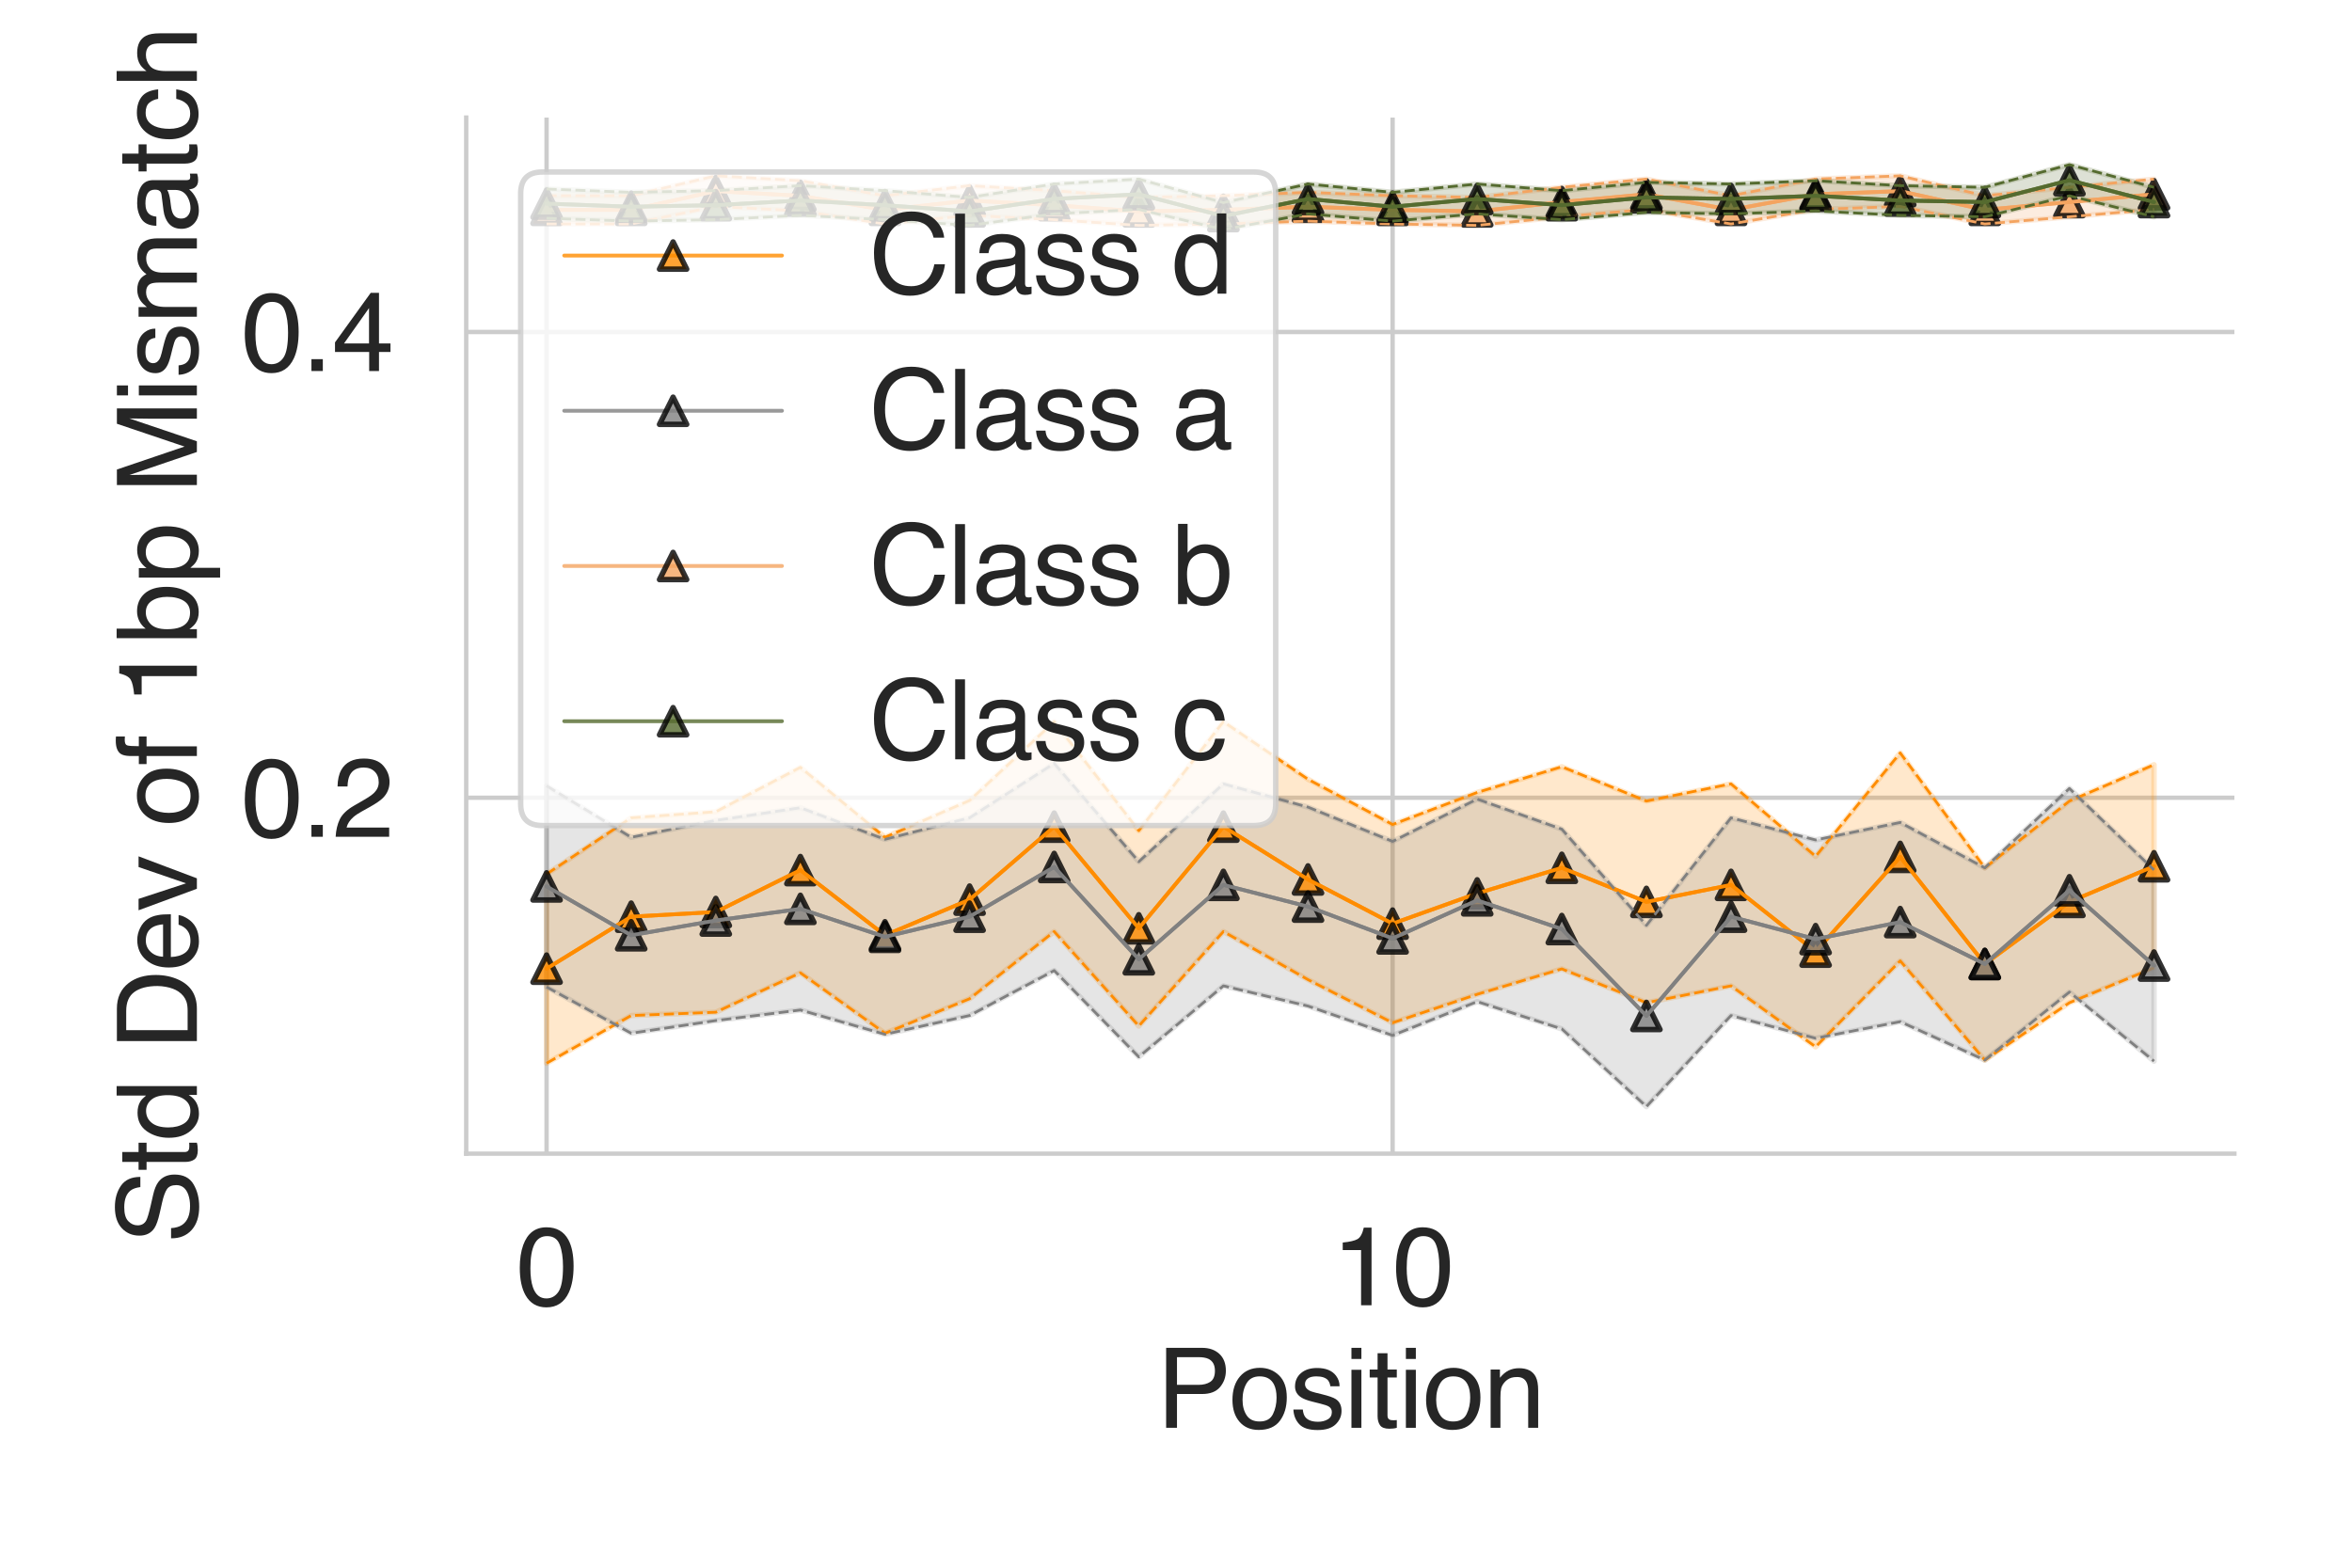 <?xml version="1.0" encoding="utf-8" standalone="no"?>
<!DOCTYPE svg PUBLIC "-//W3C//DTD SVG 1.1//EN"
  "http://www.w3.org/Graphics/SVG/1.1/DTD/svg11.dtd">
<svg height="288pt" version="1.1" viewBox="0 0 432 288" width="432pt" xmlns="http://www.w3.org/2000/svg" xmlns:xlink="http://www.w3.org/1999/xlink">
 <defs>
  <style type="text/css">*{stroke-linecap:butt;stroke-linejoin:round;}</style>
 </defs>
 <g id="figure_1">
  <g id="patch_1">
   <path d="M 0 288 
L 432 288 
L 432 0 
L 0 0 
z
" style="fill:#ffffff;"/>
  </g>
  <g id="axes_1">
   <g id="patch_2">
    <path d="M 85.63 211.94 
L 410.4 211.94 
L 410.4 21.6 
L 85.63 21.6 
z
" style="fill:#ffffff;"/>
   </g>
   <g id="matplotlib.axis_1">
    <g id="xtick_1">
     <g id="line2d_1">
      <path clip-path="url(#p2f2bb14fcf)" d="M 100.392 211.94 
L 100.392 21.6 
" style="fill:none;stroke:#cccccc;stroke-linecap:round;stroke-width:0.8;"/>
     </g>
     <g id="text_1">
      <!-- 0 -->
      <g style="fill:#262626;" transform="translate(94.831 239.787)scale(0.2 -0.2)">
       <defs>
        <path d="M 1731 4475 
Q 2600 4475 2988 3759 
Q 3288 3206 3288 2244 
Q 3288 1331 3016 734 
Q 2622 -122 1728 -122 
Q 922 -122 528 578 
Q 200 1163 200 2147 
Q 200 2909 397 3456 
Q 766 4475 1731 4475 
z
M 1725 391 
Q 2163 391 2422 778 
Q 2681 1166 2681 2222 
Q 2681 2984 2493 3476 
Q 2306 3969 1766 3969 
Q 1269 3969 1039 3501 
Q 809 3034 809 2125 
Q 809 1441 956 1025 
Q 1181 391 1725 391 
z
" id="Helvetica-30" transform="scale(0.016)"/>
       </defs>
       <use xlink:href="#Helvetica-30"/>
      </g>
     </g>
    </g>
    <g id="xtick_2">
     <g id="line2d_2">
      <path clip-path="url(#p2f2bb14fcf)" d="M 255.785 211.94 
L 255.785 21.6 
" style="fill:none;stroke:#cccccc;stroke-linecap:round;stroke-width:0.8;"/>
     </g>
     <g id="text_2">
      <!-- 10 -->
      <g style="fill:#262626;" transform="translate(244.663 239.787)scale(0.2 -0.2)">
       <defs>
        <path d="M 613 3169 
L 613 3600 
Q 1222 3659 1462 3798 
Q 1703 3938 1822 4456 
L 2266 4456 
L 2266 0 
L 1666 0 
L 1666 3169 
L 613 3169 
z
" id="Helvetica-31" transform="scale(0.016)"/>
       </defs>
       <use xlink:href="#Helvetica-31"/>
       <use x="55.615" xlink:href="#Helvetica-30"/>
      </g>
     </g>
    </g>
    <g id="text_3">
     <!-- Position -->
     <g style="fill:#262626;" transform="translate(212.44 262.303)scale(0.2 -0.2)">
      <defs>
       <path d="M 547 4591 
L 2613 4591 
Q 3225 4591 3600 4245 
Q 3975 3900 3975 3275 
Q 3975 2738 3640 2339 
Q 3306 1941 2613 1941 
L 1169 1941 
L 1169 0 
L 547 0 
L 547 4591 
z
M 3347 3272 
Q 3347 3778 2972 3959 
Q 2766 4056 2406 4056 
L 1169 4056 
L 1169 2466 
L 2406 2466 
Q 2825 2466 3086 2644 
Q 3347 2822 3347 3272 
z
" id="Helvetica-50" transform="scale(0.016)"/>
       <path d="M 1741 363 
Q 2300 363 2508 786 
Q 2716 1209 2716 1728 
Q 2716 2197 2566 2491 
Q 2328 2953 1747 2953 
Q 1231 2953 997 2559 
Q 763 2166 763 1609 
Q 763 1075 997 719 
Q 1231 363 1741 363 
z
M 1763 3444 
Q 2409 3444 2856 3012 
Q 3303 2581 3303 1744 
Q 3303 934 2909 406 
Q 2516 -122 1688 -122 
Q 997 -122 590 345 
Q 184 813 184 1600 
Q 184 2444 612 2944 
Q 1041 3444 1763 3444 
z
M 1744 3428 
L 1744 3428 
z
" id="Helvetica-6f" transform="scale(0.016)"/>
       <path d="M 747 1050 
Q 772 769 888 619 
Q 1100 347 1625 347 
Q 1938 347 2175 483 
Q 2413 619 2413 903 
Q 2413 1119 2222 1231 
Q 2100 1300 1741 1391 
L 1294 1503 
Q 866 1609 663 1741 
Q 300 1969 300 2372 
Q 300 2847 642 3140 
Q 984 3434 1563 3434 
Q 2319 3434 2653 2991 
Q 2863 2709 2856 2384 
L 2325 2384 
Q 2309 2575 2191 2731 
Q 1997 2953 1519 2953 
Q 1200 2953 1036 2831 
Q 872 2709 872 2509 
Q 872 2291 1088 2159 
Q 1213 2081 1456 2022 
L 1828 1931 
Q 2434 1784 2641 1647 
Q 2969 1431 2969 969 
Q 2969 522 2630 197 
Q 2291 -128 1597 -128 
Q 850 -128 539 211 
Q 228 550 206 1050 
L 747 1050 
z
M 1578 3428 
L 1578 3428 
z
" id="Helvetica-73" transform="scale(0.016)"/>
       <path d="M 413 3331 
L 984 3331 
L 984 0 
L 413 0 
L 413 3331 
z
M 413 4591 
L 984 4591 
L 984 3953 
L 413 3953 
L 413 4591 
z
" id="Helvetica-69" transform="scale(0.016)"/>
       <path d="M 525 4281 
L 1094 4281 
L 1094 3347 
L 1628 3347 
L 1628 2888 
L 1094 2888 
L 1094 703 
Q 1094 528 1213 469 
Q 1278 434 1431 434 
Q 1472 434 1519 436 
Q 1566 438 1628 444 
L 1628 0 
Q 1531 -28 1426 -40 
Q 1322 -53 1200 -53 
Q 806 -53 665 148 
Q 525 350 525 672 
L 525 2888 
L 72 2888 
L 72 3347 
L 525 3347 
L 525 4281 
z
" id="Helvetica-74" transform="scale(0.016)"/>
       <path d="M 413 3347 
L 947 3347 
L 947 2872 
Q 1184 3166 1450 3294 
Q 1716 3422 2041 3422 
Q 2753 3422 3003 2925 
Q 3141 2653 3141 2147 
L 3141 0 
L 2569 0 
L 2569 2109 
Q 2569 2416 2478 2603 
Q 2328 2916 1934 2916 
Q 1734 2916 1606 2875 
Q 1375 2806 1200 2600 
Q 1059 2434 1017 2257 
Q 975 2081 975 1753 
L 975 0 
L 413 0 
L 413 3347 
z
M 1734 3428 
L 1734 3428 
z
" id="Helvetica-6e" transform="scale(0.016)"/>
      </defs>
      <use xlink:href="#Helvetica-50"/>
      <use x="66.699" xlink:href="#Helvetica-6f"/>
      <use x="122.314" xlink:href="#Helvetica-73"/>
      <use x="172.314" xlink:href="#Helvetica-69"/>
      <use x="194.531" xlink:href="#Helvetica-74"/>
      <use x="222.314" xlink:href="#Helvetica-69"/>
      <use x="244.531" xlink:href="#Helvetica-6f"/>
      <use x="300.146" xlink:href="#Helvetica-6e"/>
     </g>
    </g>
   </g>
   <g id="matplotlib.axis_2">
    <g id="ytick_1">
     <g id="line2d_3">
      <path clip-path="url(#p2f2bb14fcf)" d="M 85.63 146.55 
L 410.4 146.55 
" style="fill:none;stroke:#cccccc;stroke-linecap:round;stroke-width:0.8;"/>
     </g>
     <g id="text_4">
      <!-- 0.2 -->
      <g style="fill:#262626;" transform="translate(44.33 153.724)scale(0.2 -0.2)">
       <defs>
        <path d="M 547 681 
L 1200 681 
L 1200 0 
L 547 0 
L 547 681 
z
" id="Helvetica-2e" transform="scale(0.016)"/>
        <path d="M 200 0 
Q 231 578 439 1006 
Q 647 1434 1250 1784 
L 1850 2131 
Q 2253 2366 2416 2531 
Q 2672 2791 2672 3125 
Q 2672 3516 2437 3745 
Q 2203 3975 1813 3975 
Q 1234 3975 1013 3538 
Q 894 3303 881 2888 
L 309 2888 
Q 319 3472 525 3841 
Q 891 4491 1816 4491 
Q 2584 4491 2939 4075 
Q 3294 3659 3294 3150 
Q 3294 2613 2916 2231 
Q 2697 2009 2131 1694 
L 1703 1456 
Q 1397 1288 1222 1134 
Q 909 863 828 531 
L 3272 531 
L 3272 0 
L 200 0 
z
" id="Helvetica-32" transform="scale(0.016)"/>
       </defs>
       <use xlink:href="#Helvetica-30"/>
       <use x="55.615" xlink:href="#Helvetica-2e"/>
       <use x="83.398" xlink:href="#Helvetica-32"/>
      </g>
     </g>
    </g>
    <g id="ytick_2">
     <g id="line2d_4">
      <path clip-path="url(#p2f2bb14fcf)" d="M 85.63 60.987 
L 410.4 60.987 
" style="fill:none;stroke:#cccccc;stroke-linecap:round;stroke-width:0.8;"/>
     </g>
     <g id="text_5">
      <!-- 0.4 -->
      <g style="fill:#262626;" transform="translate(44.33 68.16)scale(0.2 -0.2)">
       <defs>
        <path d="M 2116 1584 
L 2116 3613 
L 681 1584 
L 2116 1584 
z
M 2125 0 
L 2125 1094 
L 163 1094 
L 163 1644 
L 2213 4488 
L 2688 4488 
L 2688 1584 
L 3347 1584 
L 3347 1094 
L 2688 1094 
L 2688 0 
L 2125 0 
z
" id="Helvetica-34" transform="scale(0.016)"/>
       </defs>
       <use xlink:href="#Helvetica-30"/>
       <use x="55.615" xlink:href="#Helvetica-2e"/>
       <use x="83.398" xlink:href="#Helvetica-34"/>
      </g>
     </g>
    </g>
    <g id="text_6">
     <!-- Std Dev of 1bp Mismatch -->
     <g style="fill:#262626;" transform="translate(36.161 228.478)rotate(-90)scale(0.2 -0.2)">
      <defs>
       <path d="M 894 1481 
Q 916 1091 1078 847 
Q 1388 391 2169 391 
Q 2519 391 2806 491 
Q 3363 684 3363 1184 
Q 3363 1559 3128 1719 
Q 2891 1875 2384 1991 
L 1763 2131 
Q 1153 2269 900 2434 
Q 463 2722 463 3294 
Q 463 3913 891 4309 
Q 1319 4706 2103 4706 
Q 2825 4706 3329 4357 
Q 3834 4009 3834 3244 
L 3250 3244 
Q 3203 3613 3050 3809 
Q 2766 4169 2084 4169 
Q 1534 4169 1293 3937 
Q 1053 3706 1053 3400 
Q 1053 3063 1334 2906 
Q 1519 2806 2169 2656 
L 2813 2509 
Q 3278 2403 3531 2219 
Q 3969 1897 3969 1284 
Q 3969 522 3414 194 
Q 2859 -134 2125 -134 
Q 1269 -134 784 303 
Q 300 738 309 1481 
L 894 1481 
z
M 2150 4716 
L 2150 4716 
z
" id="Helvetica-53" transform="scale(0.016)"/>
       <path d="M 769 1634 
Q 769 1097 997 734 
Q 1225 372 1728 372 
Q 2119 372 2370 708 
Q 2622 1044 2622 1672 
Q 2622 2306 2362 2611 
Q 2103 2916 1722 2916 
Q 1297 2916 1033 2591 
Q 769 2266 769 1634 
z
M 1616 3406 
Q 2000 3406 2259 3244 
Q 2409 3150 2600 2916 
L 2600 4606 
L 3141 4606 
L 3141 0 
L 2634 0 
L 2634 466 
Q 2438 156 2169 18 
Q 1900 -119 1553 -119 
Q 994 -119 584 351 
Q 175 822 175 1603 
Q 175 2334 548 2870 
Q 922 3406 1616 3406 
z
" id="Helvetica-64" transform="scale(0.016)"/>
       <path id="Helvetica-20" transform="scale(0.016)"/>
       <path d="M 2250 531 
Q 2566 531 2769 597 
Q 3131 719 3363 1066 
Q 3547 1344 3628 1778 
Q 3675 2038 3675 2259 
Q 3675 3113 3336 3584 
Q 2997 4056 2244 4056 
L 1141 4056 
L 1141 531 
L 2250 531 
z
M 516 4591 
L 2375 4591 
Q 3322 4591 3844 3919 
Q 4309 3313 4309 2366 
Q 4309 1634 4034 1044 
Q 3550 0 2369 0 
L 516 0 
L 516 4591 
z
" id="Helvetica-44" transform="scale(0.016)"/>
       <path d="M 1806 3422 
Q 2163 3422 2497 3255 
Q 2831 3088 3006 2822 
Q 3175 2569 3231 2231 
Q 3281 2000 3281 1494 
L 828 1494 
Q 844 984 1069 676 
Q 1294 369 1766 369 
Q 2206 369 2469 659 
Q 2619 828 2681 1050 
L 3234 1050 
Q 3213 866 3089 639 
Q 2966 413 2813 269 
Q 2556 19 2178 -69 
Q 1975 -119 1719 -119 
Q 1094 -119 659 336 
Q 225 791 225 1609 
Q 225 2416 662 2919 
Q 1100 3422 1806 3422 
z
M 2703 1941 
Q 2669 2306 2544 2525 
Q 2313 2931 1772 2931 
Q 1384 2931 1121 2651 
Q 859 2372 844 1941 
L 2703 1941 
z
M 1753 3428 
L 1753 3428 
z
" id="Helvetica-65" transform="scale(0.016)"/>
       <path d="M 688 3347 
L 1581 622 
L 2516 3347 
L 3131 3347 
L 1869 0 
L 1269 0 
L 34 3347 
L 688 3347 
z
" id="Helvetica-76" transform="scale(0.016)"/>
       <path d="M 553 3856 
Q 566 4206 675 4369 
Q 872 4656 1434 4656 
Q 1488 4656 1544 4653 
Q 1600 4650 1672 4644 
L 1672 4131 
Q 1584 4138 1545 4139 
Q 1506 4141 1472 4141 
Q 1216 4141 1166 4008 
Q 1116 3875 1116 3331 
L 1672 3331 
L 1672 2888 
L 1109 2888 
L 1109 0 
L 553 0 
L 553 2888 
L 88 2888 
L 88 3331 
L 553 3331 
L 553 3856 
z
" id="Helvetica-66" transform="scale(0.016)"/>
       <path d="M 369 4606 
L 916 4606 
L 916 2941 
Q 1100 3181 1356 3307 
Q 1613 3434 1913 3434 
Q 2538 3434 2927 3004 
Q 3316 2575 3316 1738 
Q 3316 944 2931 419 
Q 2547 -106 1866 -106 
Q 1484 -106 1222 78 
Q 1066 188 888 428 
L 888 0 
L 369 0 
L 369 4606 
z
M 1831 391 
Q 2288 391 2514 753 
Q 2741 1116 2741 1709 
Q 2741 2238 2514 2584 
Q 2288 2931 1847 2931 
Q 1463 2931 1173 2647 
Q 884 2363 884 1709 
Q 884 1238 1003 944 
Q 1225 391 1831 391 
z
" id="Helvetica-62" transform="scale(0.016)"/>
       <path d="M 1825 378 
Q 2219 378 2480 708 
Q 2741 1038 2741 1694 
Q 2741 2094 2625 2381 
Q 2406 2934 1825 2934 
Q 1241 2934 1025 2350 
Q 909 2038 909 1556 
Q 909 1169 1025 897 
Q 1244 378 1825 378 
z
M 369 3331 
L 916 3331 
L 916 2888 
Q 1084 3116 1284 3241 
Q 1569 3428 1953 3428 
Q 2522 3428 2919 2992 
Q 3316 2556 3316 1747 
Q 3316 653 2744 184 
Q 2381 -113 1900 -113 
Q 1522 -113 1266 53 
Q 1116 147 931 375 
L 931 -1334 
L 369 -1334 
L 369 3331 
z
" id="Helvetica-70" transform="scale(0.016)"/>
       <path d="M 472 4591 
L 1363 4591 
L 2681 709 
L 3991 4591 
L 4872 4591 
L 4872 0 
L 4281 0 
L 4281 2709 
Q 4281 2850 4287 3175 
Q 4294 3500 4294 3872 
L 2984 0 
L 2369 0 
L 1050 3872 
L 1050 3731 
Q 1050 3563 1058 3217 
Q 1066 2872 1066 2709 
L 1066 0 
L 472 0 
L 472 4591 
z
" id="Helvetica-4d" transform="scale(0.016)"/>
       <path d="M 413 3347 
L 969 3347 
L 969 2872 
Q 1169 3119 1331 3231 
Q 1609 3422 1963 3422 
Q 2363 3422 2606 3225 
Q 2744 3113 2856 2894 
Q 3044 3163 3297 3292 
Q 3550 3422 3866 3422 
Q 4541 3422 4784 2934 
Q 4916 2672 4916 2228 
L 4916 0 
L 4331 0 
L 4331 2325 
Q 4331 2659 4164 2784 
Q 3997 2909 3756 2909 
Q 3425 2909 3186 2687 
Q 2947 2466 2947 1947 
L 2947 0 
L 2375 0 
L 2375 2184 
Q 2375 2525 2294 2681 
Q 2166 2916 1816 2916 
Q 1497 2916 1236 2669 
Q 975 2422 975 1775 
L 975 0 
L 413 0 
L 413 3347 
z
" id="Helvetica-6d" transform="scale(0.016)"/>
       <path d="M 844 891 
Q 844 647 1022 506 
Q 1200 366 1444 366 
Q 1741 366 2019 503 
Q 2488 731 2488 1250 
L 2488 1703 
Q 2384 1638 2221 1594 
Q 2059 1550 1903 1531 
L 1563 1488 
Q 1256 1447 1103 1359 
Q 844 1213 844 891 
z
M 2206 2028 
Q 2400 2053 2466 2191 
Q 2503 2266 2503 2406 
Q 2503 2694 2298 2823 
Q 2094 2953 1713 2953 
Q 1272 2953 1088 2716 
Q 984 2584 953 2325 
L 428 2325 
Q 444 2944 830 3186 
Q 1216 3428 1725 3428 
Q 2316 3428 2684 3203 
Q 3050 2978 3050 2503 
L 3050 575 
Q 3050 488 3086 434 
Q 3122 381 3238 381 
Q 3275 381 3322 386 
Q 3369 391 3422 400 
L 3422 -16 
Q 3291 -53 3222 -62 
Q 3153 -72 3034 -72 
Q 2744 -72 2613 134 
Q 2544 244 2516 444 
Q 2344 219 2022 53 
Q 1700 -113 1313 -113 
Q 847 -113 551 170 
Q 256 453 256 878 
Q 256 1344 547 1600 
Q 838 1856 1309 1916 
L 2206 2028 
z
M 1741 3428 
L 1741 3428 
z
" id="Helvetica-61" transform="scale(0.016)"/>
       <path d="M 1703 3444 
Q 2269 3444 2623 3169 
Q 2978 2894 3050 2222 
L 2503 2222 
Q 2453 2531 2275 2736 
Q 2097 2941 1703 2941 
Q 1166 2941 934 2416 
Q 784 2075 784 1575 
Q 784 1072 996 728 
Q 1209 384 1666 384 
Q 2016 384 2220 598 
Q 2425 813 2503 1184 
L 3050 1184 
Q 2956 519 2581 211 
Q 2206 -97 1622 -97 
Q 966 -97 575 383 
Q 184 863 184 1581 
Q 184 2463 612 2953 
Q 1041 3444 1703 3444 
z
M 1616 3428 
L 1616 3428 
z
" id="Helvetica-63" transform="scale(0.016)"/>
       <path d="M 413 4606 
L 975 4606 
L 975 2894 
Q 1175 3147 1334 3250 
Q 1606 3428 2013 3428 
Q 2741 3428 3000 2919 
Q 3141 2641 3141 2147 
L 3141 0 
L 2563 0 
L 2563 2109 
Q 2563 2478 2469 2650 
Q 2316 2925 1894 2925 
Q 1544 2925 1259 2684 
Q 975 2444 975 1775 
L 975 0 
L 413 0 
L 413 4606 
z
" id="Helvetica-68" transform="scale(0.016)"/>
      </defs>
      <use xlink:href="#Helvetica-53"/>
      <use x="66.699" xlink:href="#Helvetica-74"/>
      <use x="94.482" xlink:href="#Helvetica-64"/>
      <use x="150.098" xlink:href="#Helvetica-20"/>
      <use x="177.881" xlink:href="#Helvetica-44"/>
      <use x="250.098" xlink:href="#Helvetica-65"/>
      <use x="305.713" xlink:href="#Helvetica-76"/>
      <use x="355.713" xlink:href="#Helvetica-20"/>
      <use x="383.496" xlink:href="#Helvetica-6f"/>
      <use x="439.111" xlink:href="#Helvetica-66"/>
      <use x="466.895" xlink:href="#Helvetica-20"/>
      <use x="494.678" xlink:href="#Helvetica-31"/>
      <use x="550.293" xlink:href="#Helvetica-62"/>
      <use x="605.908" xlink:href="#Helvetica-70"/>
      <use x="661.523" xlink:href="#Helvetica-20"/>
      <use x="689.307" xlink:href="#Helvetica-4d"/>
      <use x="772.607" xlink:href="#Helvetica-69"/>
      <use x="794.824" xlink:href="#Helvetica-73"/>
      <use x="844.824" xlink:href="#Helvetica-6d"/>
      <use x="928.125" xlink:href="#Helvetica-61"/>
      <use x="983.74" xlink:href="#Helvetica-74"/>
      <use x="1011.523" xlink:href="#Helvetica-63"/>
      <use x="1061.523" xlink:href="#Helvetica-68"/>
     </g>
    </g>
   </g>
   <g id="PolyCollection_1">
    <defs>
     <path d="M 100.392 -127.423 
L 100.392 -92.675 
L 115.932 -101.435 
L 131.471 -102.042 
L 147.01 -109.276 
L 162.549 -98.18 
L 178.088 -104.514 
L 193.628 -116.859 
L 209.167 -99.505 
L 224.706 -116.859 
L 240.245 -108.027 
L 255.785 -100.105 
L 271.324 -105.333 
L 286.863 -110.003 
L 302.402 -103.786 
L 317.942 -106.884 
L 333.481 -95.683 
L 349.02 -111.476 
L 364.559 -93.252 
L 380.098 -103.786 
L 395.638 -110.212 
L 395.638 -147.51 
L 395.638 -147.51 
L 380.098 -140.835 
L 364.559 -128.566 
L 349.02 -149.685 
L 333.481 -130.679 
L 317.942 -144.001 
L 302.402 -140.835 
L 286.863 -147.145 
L 271.324 -142.42 
L 255.785 -136.533 
L 240.245 -144.844 
L 224.706 -155.417 
L 209.167 -135.413 
L 193.628 -155.417 
L 178.088 -140.946 
L 162.549 -134.18 
L 147.01 -147.033 
L 131.471 -138.874 
L 115.932 -137.761 
L 100.392 -127.423 
z
" id="m02a48f1b10" style="stroke:#ff8c00;stroke-opacity:0.2;"/>
    </defs>
    <g clip-path="url(#p2f2bb14fcf)">
     <use style="fill:#ff8c00;fill-opacity:0.2;stroke:#ff8c00;stroke-opacity:0.2;" x="0" xlink:href="#m02a48f1b10" y="288"/>
    </g>
   </g>
   <g id="PolyCollection_2">
    <defs>
     <path d="M 100.392 -143.634 
L 100.392 -106.678 
L 115.932 -98.18 
L 131.471 -100.507 
L 147.01 -102.449 
L 162.549 -97.982 
L 178.088 -101.435 
L 193.628 -109.696 
L 209.167 -93.834 
L 224.706 -106.884 
L 240.245 -103.175 
L 255.785 -97.784 
L 271.324 -103.991 
L 286.863 -98.978 
L 302.402 -84.712 
L 317.942 -101.435 
L 333.481 -97.255 
L 349.02 -100.306 
L 364.559 -93.252 
L 380.098 -105.745 
L 395.638 -93.059 
L 395.638 -128.186 
L 395.638 -128.186 
L 380.098 -143.154 
L 364.559 -128.566 
L 349.02 -136.905 
L 333.481 -133.692 
L 317.942 -137.761 
L 302.402 -118.008 
L 286.863 -135.674 
L 271.324 -141.203 
L 255.785 -133.429 
L 240.245 -139.727 
L 224.706 -144.001 
L 209.167 -129.703 
L 193.628 -147.759 
L 178.088 -137.761 
L 162.549 -133.805 
L 147.01 -139.613 
L 131.471 -137.277 
L 115.932 -134.18 
L 100.392 -143.634 
z
" id="m97aaad8b90" style="stroke:#808080;stroke-opacity:0.2;"/>
    </defs>
    <g clip-path="url(#p2f2bb14fcf)">
     <use style="fill:#808080;fill-opacity:0.2;stroke:#808080;stroke-opacity:0.2;" x="0" xlink:href="#m97aaad8b90" y="288"/>
    </g>
   </g>
   <g id="PolyCollection_3">
    <defs>
     <path d="M 100.392 -252.041 
L 100.392 -246.855 
L 115.932 -246.855 
L 131.471 -250.076 
L 147.01 -249.253 
L 162.549 -246.855 
L 178.088 -248.441 
L 193.628 -247.642 
L 209.167 -246.595 
L 224.706 -246.855 
L 240.245 -247.378 
L 255.785 -246.855 
L 271.324 -246.595 
L 286.863 -248.173 
L 302.402 -249.526 
L 317.942 -246.855 
L 333.481 -249.526 
L 349.02 -250.076 
L 364.559 -246.855 
L 380.098 -248.173 
L 395.638 -249.526 
L 395.638 -255.101 
L 395.638 -255.101 
L 380.098 -253.588 
L 364.559 -252.041 
L 349.02 -255.698 
L 333.481 -255.101 
L 317.942 -252.041 
L 302.402 -255.101 
L 286.863 -253.588 
L 271.324 -251.727 
L 255.785 -252.041 
L 240.245 -252.664 
L 224.706 -252.041 
L 209.167 -251.727 
L 193.628 -252.974 
L 178.088 -253.893 
L 162.549 -252.041 
L 147.01 -254.801 
L 131.471 -255.698 
L 115.932 -252.041 
L 100.392 -252.041 
z
" id="mc9f94ae4b3" style="stroke:#f4a460;stroke-opacity:0.2;"/>
    </defs>
    <g clip-path="url(#p2f2bb14fcf)">
     <use style="fill:#f4a460;fill-opacity:0.2;stroke:#f4a460;stroke-opacity:0.2;" x="0" xlink:href="#mc9f94ae4b3" y="288"/>
    </g>
   </g>
   <g id="PolyCollection_4">
    <defs>
     <path d="M 100.392 -253.281 
L 100.392 -247.907 
L 115.932 -247.378 
L 131.471 -247.642 
L 147.01 -248.441 
L 162.549 -247.642 
L 178.088 -246.595 
L 193.628 -248.711 
L 209.167 -249.526 
L 224.706 -245.827 
L 240.245 -248.711 
L 255.785 -247.378 
L 271.324 -248.711 
L 286.863 -247.642 
L 302.402 -248.981 
L 317.942 -248.711 
L 333.481 -249.253 
L 349.02 -248.441 
L 364.559 -248.173 
L 380.098 -252.038 
L 395.638 -248.173 
L 395.638 -253.588 
L 395.638 -253.588 
L 380.098 -257.748 
L 364.559 -253.588 
L 349.02 -253.893 
L 333.481 -254.801 
L 317.942 -254.197 
L 302.402 -254.5 
L 286.863 -252.974 
L 271.324 -254.197 
L 255.785 -252.664 
L 240.245 -254.197 
L 224.706 -250.776 
L 209.167 -255.101 
L 193.628 -254.197 
L 178.088 -251.727 
L 162.549 -252.974 
L 147.01 -253.893 
L 131.471 -252.974 
L 115.932 -252.664 
L 100.392 -253.281 
z
" id="m1d52115855" style="stroke:#556b2f;stroke-opacity:0.2;"/>
    </defs>
    <g clip-path="url(#p2f2bb14fcf)">
     <use style="fill:#556b2f;fill-opacity:0.2;stroke:#556b2f;stroke-opacity:0.2;" x="0" xlink:href="#m1d52115855" y="288"/>
    </g>
   </g>
   <g id="line2d_5">
    <path clip-path="url(#p2f2bb14fcf)" d="M 100.392 177.951 
L 115.932 168.402 
L 131.471 167.542 
L 147.01 159.845 
L 162.549 171.82 
L 178.088 165.27 
L 193.628 151.862 
L 209.167 170.541 
L 224.706 151.862 
L 240.245 161.565 
L 255.785 169.681 
L 271.324 164.124 
L 286.863 159.426 
L 302.402 165.689 
L 317.942 162.558 
L 333.481 174.819 
L 349.02 157.42 
L 364.559 177.091 
L 380.098 165.689 
L 395.638 159.139 
" style="fill:none;stroke:#ff8c00;stroke-linecap:round;stroke-opacity:0.8;stroke-width:0.7;"/>
    <defs>
     <path d="M 0 -2.5 
L -2.5 2.5 
L 2.5 2.5 
z
" id="me701da157e" style="stroke:#000000;stroke-linejoin:miter;stroke-opacity:0.8;"/>
    </defs>
    <g clip-path="url(#p2f2bb14fcf)">
     <use style="fill:#ff8c00;fill-opacity:0.8;stroke:#000000;stroke-linejoin:miter;stroke-opacity:0.8;" x="100.392" xlink:href="#me701da157e" y="177.951"/>
     <use style="fill:#ff8c00;fill-opacity:0.8;stroke:#000000;stroke-linejoin:miter;stroke-opacity:0.8;" x="115.932" xlink:href="#me701da157e" y="168.402"/>
     <use style="fill:#ff8c00;fill-opacity:0.8;stroke:#000000;stroke-linejoin:miter;stroke-opacity:0.8;" x="131.471" xlink:href="#me701da157e" y="167.542"/>
     <use style="fill:#ff8c00;fill-opacity:0.8;stroke:#000000;stroke-linejoin:miter;stroke-opacity:0.8;" x="147.01" xlink:href="#me701da157e" y="159.845"/>
     <use style="fill:#ff8c00;fill-opacity:0.8;stroke:#000000;stroke-linejoin:miter;stroke-opacity:0.8;" x="162.549" xlink:href="#me701da157e" y="171.82"/>
     <use style="fill:#ff8c00;fill-opacity:0.8;stroke:#000000;stroke-linejoin:miter;stroke-opacity:0.8;" x="178.088" xlink:href="#me701da157e" y="165.27"/>
     <use style="fill:#ff8c00;fill-opacity:0.8;stroke:#000000;stroke-linejoin:miter;stroke-opacity:0.8;" x="193.628" xlink:href="#me701da157e" y="151.862"/>
     <use style="fill:#ff8c00;fill-opacity:0.8;stroke:#000000;stroke-linejoin:miter;stroke-opacity:0.8;" x="209.167" xlink:href="#me701da157e" y="170.541"/>
     <use style="fill:#ff8c00;fill-opacity:0.8;stroke:#000000;stroke-linejoin:miter;stroke-opacity:0.8;" x="224.706" xlink:href="#me701da157e" y="151.862"/>
     <use style="fill:#ff8c00;fill-opacity:0.8;stroke:#000000;stroke-linejoin:miter;stroke-opacity:0.8;" x="240.245" xlink:href="#me701da157e" y="161.565"/>
     <use style="fill:#ff8c00;fill-opacity:0.8;stroke:#000000;stroke-linejoin:miter;stroke-opacity:0.8;" x="255.785" xlink:href="#me701da157e" y="169.681"/>
     <use style="fill:#ff8c00;fill-opacity:0.8;stroke:#000000;stroke-linejoin:miter;stroke-opacity:0.8;" x="271.324" xlink:href="#me701da157e" y="164.124"/>
     <use style="fill:#ff8c00;fill-opacity:0.8;stroke:#000000;stroke-linejoin:miter;stroke-opacity:0.8;" x="286.863" xlink:href="#me701da157e" y="159.426"/>
     <use style="fill:#ff8c00;fill-opacity:0.8;stroke:#000000;stroke-linejoin:miter;stroke-opacity:0.8;" x="302.402" xlink:href="#me701da157e" y="165.689"/>
     <use style="fill:#ff8c00;fill-opacity:0.8;stroke:#000000;stroke-linejoin:miter;stroke-opacity:0.8;" x="317.942" xlink:href="#me701da157e" y="162.558"/>
     <use style="fill:#ff8c00;fill-opacity:0.8;stroke:#000000;stroke-linejoin:miter;stroke-opacity:0.8;" x="333.481" xlink:href="#me701da157e" y="174.819"/>
     <use style="fill:#ff8c00;fill-opacity:0.8;stroke:#000000;stroke-linejoin:miter;stroke-opacity:0.8;" x="349.02" xlink:href="#me701da157e" y="157.42"/>
     <use style="fill:#ff8c00;fill-opacity:0.8;stroke:#000000;stroke-linejoin:miter;stroke-opacity:0.8;" x="364.559" xlink:href="#me701da157e" y="177.091"/>
     <use style="fill:#ff8c00;fill-opacity:0.8;stroke:#000000;stroke-linejoin:miter;stroke-opacity:0.8;" x="380.098" xlink:href="#me701da157e" y="165.689"/>
     <use style="fill:#ff8c00;fill-opacity:0.8;stroke:#000000;stroke-linejoin:miter;stroke-opacity:0.8;" x="395.638" xlink:href="#me701da157e" y="159.139"/>
    </g>
   </g>
   <g id="line2d_6">
    <path clip-path="url(#p2f2bb14fcf)" d="M 100.392 177.951 
L 115.932 168.402 
L 131.471 167.542 
L 147.01 159.845 
L 162.549 171.82 
L 178.088 165.27 
L 193.628 151.862 
L 209.167 170.541 
L 224.706 151.862 
L 240.245 161.565 
L 255.785 169.681 
L 271.324 164.124 
L 286.863 159.426 
L 302.402 165.689 
L 317.942 162.558 
L 333.481 174.819 
L 349.02 157.42 
L 364.559 177.091 
L 380.098 165.689 
L 395.638 159.139 
" style="fill:none;stroke:#ff8c00;stroke-linecap:round;stroke-width:0.7;"/>
   </g>
   <g id="line2d_7">
    <path clip-path="url(#p2f2bb14fcf)" d="M 100.392 195.325 
L 115.932 186.565 
L 131.471 185.958 
L 147.01 178.724 
L 162.549 189.82 
L 178.088 183.486 
L 193.628 171.141 
L 209.167 188.495 
L 224.706 171.141 
L 240.245 179.973 
L 255.785 187.895 
L 271.324 182.667 
L 286.863 177.997 
L 302.402 184.214 
L 317.942 181.116 
L 333.481 192.317 
L 349.02 176.524 
L 364.559 194.748 
L 380.098 184.214 
L 395.638 177.788 
" style="fill:none;stroke:#ff8c00;stroke-dasharray:1.85,0.8;stroke-dashoffset:0;stroke-width:0.5;"/>
   </g>
   <g id="line2d_8">
    <path clip-path="url(#p2f2bb14fcf)" d="M 100.392 160.577 
L 115.932 150.239 
L 131.471 149.126 
L 147.01 140.967 
L 162.549 153.82 
L 178.088 147.054 
L 193.628 132.583 
L 209.167 152.587 
L 224.706 132.583 
L 240.245 143.156 
L 255.785 151.467 
L 271.324 145.58 
L 286.863 140.855 
L 302.402 147.165 
L 317.942 143.999 
L 333.481 157.321 
L 349.02 138.315 
L 364.559 159.434 
L 380.098 147.165 
L 395.638 140.49 
" style="fill:none;stroke:#ff8c00;stroke-dasharray:1.85,0.8;stroke-dashoffset:0;stroke-width:0.5;"/>
   </g>
   <g id="line2d_9">
    <path clip-path="url(#p2f2bb14fcf)" d="M 100.392 162.844 
L 115.932 171.82 
L 131.471 169.108 
L 147.01 166.969 
L 162.549 172.107 
L 178.088 168.402 
L 193.628 159.272 
L 209.167 176.231 
L 224.706 162.558 
L 240.245 166.549 
L 255.785 172.393 
L 271.324 165.403 
L 286.863 170.674 
L 302.402 186.64 
L 317.942 168.402 
L 333.481 172.526 
L 349.02 169.394 
L 364.559 177.091 
L 380.098 163.55 
L 395.638 177.378 
" style="fill:none;stroke:#808080;stroke-linecap:round;stroke-opacity:0.8;stroke-width:0.7;"/>
    <defs>
     <path d="M 0 -2.5 
L -2.5 2.5 
L 2.5 2.5 
z
" id="mee99be7985" style="stroke:#000000;stroke-linejoin:miter;stroke-opacity:0.8;"/>
    </defs>
    <g clip-path="url(#p2f2bb14fcf)">
     <use style="fill:#808080;fill-opacity:0.8;stroke:#000000;stroke-linejoin:miter;stroke-opacity:0.8;" x="100.392" xlink:href="#mee99be7985" y="162.844"/>
     <use style="fill:#808080;fill-opacity:0.8;stroke:#000000;stroke-linejoin:miter;stroke-opacity:0.8;" x="115.932" xlink:href="#mee99be7985" y="171.82"/>
     <use style="fill:#808080;fill-opacity:0.8;stroke:#000000;stroke-linejoin:miter;stroke-opacity:0.8;" x="131.471" xlink:href="#mee99be7985" y="169.108"/>
     <use style="fill:#808080;fill-opacity:0.8;stroke:#000000;stroke-linejoin:miter;stroke-opacity:0.8;" x="147.01" xlink:href="#mee99be7985" y="166.969"/>
     <use style="fill:#808080;fill-opacity:0.8;stroke:#000000;stroke-linejoin:miter;stroke-opacity:0.8;" x="162.549" xlink:href="#mee99be7985" y="172.107"/>
     <use style="fill:#808080;fill-opacity:0.8;stroke:#000000;stroke-linejoin:miter;stroke-opacity:0.8;" x="178.088" xlink:href="#mee99be7985" y="168.402"/>
     <use style="fill:#808080;fill-opacity:0.8;stroke:#000000;stroke-linejoin:miter;stroke-opacity:0.8;" x="193.628" xlink:href="#mee99be7985" y="159.272"/>
     <use style="fill:#808080;fill-opacity:0.8;stroke:#000000;stroke-linejoin:miter;stroke-opacity:0.8;" x="209.167" xlink:href="#mee99be7985" y="176.231"/>
     <use style="fill:#808080;fill-opacity:0.8;stroke:#000000;stroke-linejoin:miter;stroke-opacity:0.8;" x="224.706" xlink:href="#mee99be7985" y="162.558"/>
     <use style="fill:#808080;fill-opacity:0.8;stroke:#000000;stroke-linejoin:miter;stroke-opacity:0.8;" x="240.245" xlink:href="#mee99be7985" y="166.549"/>
     <use style="fill:#808080;fill-opacity:0.8;stroke:#000000;stroke-linejoin:miter;stroke-opacity:0.8;" x="255.785" xlink:href="#mee99be7985" y="172.393"/>
     <use style="fill:#808080;fill-opacity:0.8;stroke:#000000;stroke-linejoin:miter;stroke-opacity:0.8;" x="271.324" xlink:href="#mee99be7985" y="165.403"/>
     <use style="fill:#808080;fill-opacity:0.8;stroke:#000000;stroke-linejoin:miter;stroke-opacity:0.8;" x="286.863" xlink:href="#mee99be7985" y="170.674"/>
     <use style="fill:#808080;fill-opacity:0.8;stroke:#000000;stroke-linejoin:miter;stroke-opacity:0.8;" x="302.402" xlink:href="#mee99be7985" y="186.64"/>
     <use style="fill:#808080;fill-opacity:0.8;stroke:#000000;stroke-linejoin:miter;stroke-opacity:0.8;" x="317.942" xlink:href="#mee99be7985" y="168.402"/>
     <use style="fill:#808080;fill-opacity:0.8;stroke:#000000;stroke-linejoin:miter;stroke-opacity:0.8;" x="333.481" xlink:href="#mee99be7985" y="172.526"/>
     <use style="fill:#808080;fill-opacity:0.8;stroke:#000000;stroke-linejoin:miter;stroke-opacity:0.8;" x="349.02" xlink:href="#mee99be7985" y="169.394"/>
     <use style="fill:#808080;fill-opacity:0.8;stroke:#000000;stroke-linejoin:miter;stroke-opacity:0.8;" x="364.559" xlink:href="#mee99be7985" y="177.091"/>
     <use style="fill:#808080;fill-opacity:0.8;stroke:#000000;stroke-linejoin:miter;stroke-opacity:0.8;" x="380.098" xlink:href="#mee99be7985" y="163.55"/>
     <use style="fill:#808080;fill-opacity:0.8;stroke:#000000;stroke-linejoin:miter;stroke-opacity:0.8;" x="395.638" xlink:href="#mee99be7985" y="177.378"/>
    </g>
   </g>
   <g id="line2d_10">
    <path clip-path="url(#p2f2bb14fcf)" d="M 100.392 162.844 
L 115.932 171.82 
L 131.471 169.108 
L 147.01 166.969 
L 162.549 172.107 
L 178.088 168.402 
L 193.628 159.272 
L 209.167 176.231 
L 224.706 162.558 
L 240.245 166.549 
L 255.785 172.393 
L 271.324 165.403 
L 286.863 170.674 
L 302.402 186.64 
L 317.942 168.402 
L 333.481 172.526 
L 349.02 169.394 
L 364.559 177.091 
L 380.098 163.55 
L 395.638 177.378 
" style="fill:none;stroke:#808080;stroke-linecap:round;stroke-width:0.7;"/>
   </g>
   <g id="line2d_11">
    <path clip-path="url(#p2f2bb14fcf)" d="M 100.392 181.322 
L 115.932 189.82 
L 131.471 187.493 
L 147.01 185.551 
L 162.549 190.018 
L 178.088 186.565 
L 193.628 178.304 
L 209.167 194.166 
L 224.706 181.116 
L 240.245 184.825 
L 255.785 190.216 
L 271.324 184.009 
L 286.863 189.022 
L 302.402 203.288 
L 317.942 186.565 
L 333.481 190.745 
L 349.02 187.694 
L 364.559 194.748 
L 380.098 182.255 
L 395.638 194.941 
" style="fill:none;stroke:#808080;stroke-dasharray:1.85,0.8;stroke-dashoffset:0;stroke-width:0.5;"/>
   </g>
   <g id="line2d_12">
    <path clip-path="url(#p2f2bb14fcf)" d="M 100.392 144.366 
L 115.932 153.82 
L 131.471 150.723 
L 147.01 148.387 
L 162.549 154.195 
L 178.088 150.239 
L 193.628 140.241 
L 209.167 158.297 
L 224.706 143.999 
L 240.245 148.273 
L 255.785 154.571 
L 271.324 146.797 
L 286.863 152.326 
L 302.402 169.992 
L 317.942 150.239 
L 333.481 154.308 
L 349.02 151.095 
L 364.559 159.434 
L 380.098 144.846 
L 395.638 159.814 
" style="fill:none;stroke:#808080;stroke-dasharray:1.85,0.8;stroke-dashoffset:0;stroke-width:0.5;"/>
   </g>
   <g id="line2d_13">
    <path clip-path="url(#p2f2bb14fcf)" d="M 100.392 38.552 
L 115.932 38.552 
L 131.471 35.113 
L 147.01 35.973 
L 162.549 38.552 
L 178.088 36.833 
L 193.628 37.692 
L 209.167 38.839 
L 224.706 38.552 
L 240.245 37.979 
L 255.785 38.552 
L 271.324 38.839 
L 286.863 37.119 
L 302.402 35.686 
L 317.942 38.552 
L 333.481 35.686 
L 349.02 35.113 
L 364.559 38.552 
L 380.098 37.119 
L 395.638 35.686 
" style="fill:none;stroke:#f4a460;stroke-linecap:round;stroke-opacity:0.8;stroke-width:0.7;"/>
    <defs>
     <path d="M 0 -2.5 
L -2.5 2.5 
L 2.5 2.5 
z
" id="m7b69d82c27" style="stroke:#000000;stroke-linejoin:miter;stroke-opacity:0.8;"/>
    </defs>
    <g clip-path="url(#p2f2bb14fcf)">
     <use style="fill:#f4a460;fill-opacity:0.8;stroke:#000000;stroke-linejoin:miter;stroke-opacity:0.8;" x="100.392" xlink:href="#m7b69d82c27" y="38.552"/>
     <use style="fill:#f4a460;fill-opacity:0.8;stroke:#000000;stroke-linejoin:miter;stroke-opacity:0.8;" x="115.932" xlink:href="#m7b69d82c27" y="38.552"/>
     <use style="fill:#f4a460;fill-opacity:0.8;stroke:#000000;stroke-linejoin:miter;stroke-opacity:0.8;" x="131.471" xlink:href="#m7b69d82c27" y="35.113"/>
     <use style="fill:#f4a460;fill-opacity:0.8;stroke:#000000;stroke-linejoin:miter;stroke-opacity:0.8;" x="147.01" xlink:href="#m7b69d82c27" y="35.973"/>
     <use style="fill:#f4a460;fill-opacity:0.8;stroke:#000000;stroke-linejoin:miter;stroke-opacity:0.8;" x="162.549" xlink:href="#m7b69d82c27" y="38.552"/>
     <use style="fill:#f4a460;fill-opacity:0.8;stroke:#000000;stroke-linejoin:miter;stroke-opacity:0.8;" x="178.088" xlink:href="#m7b69d82c27" y="36.833"/>
     <use style="fill:#f4a460;fill-opacity:0.8;stroke:#000000;stroke-linejoin:miter;stroke-opacity:0.8;" x="193.628" xlink:href="#m7b69d82c27" y="37.692"/>
     <use style="fill:#f4a460;fill-opacity:0.8;stroke:#000000;stroke-linejoin:miter;stroke-opacity:0.8;" x="209.167" xlink:href="#m7b69d82c27" y="38.839"/>
     <use style="fill:#f4a460;fill-opacity:0.8;stroke:#000000;stroke-linejoin:miter;stroke-opacity:0.8;" x="224.706" xlink:href="#m7b69d82c27" y="38.552"/>
     <use style="fill:#f4a460;fill-opacity:0.8;stroke:#000000;stroke-linejoin:miter;stroke-opacity:0.8;" x="240.245" xlink:href="#m7b69d82c27" y="37.979"/>
     <use style="fill:#f4a460;fill-opacity:0.8;stroke:#000000;stroke-linejoin:miter;stroke-opacity:0.8;" x="255.785" xlink:href="#m7b69d82c27" y="38.552"/>
     <use style="fill:#f4a460;fill-opacity:0.8;stroke:#000000;stroke-linejoin:miter;stroke-opacity:0.8;" x="271.324" xlink:href="#m7b69d82c27" y="38.839"/>
     <use style="fill:#f4a460;fill-opacity:0.8;stroke:#000000;stroke-linejoin:miter;stroke-opacity:0.8;" x="286.863" xlink:href="#m7b69d82c27" y="37.119"/>
     <use style="fill:#f4a460;fill-opacity:0.8;stroke:#000000;stroke-linejoin:miter;stroke-opacity:0.8;" x="302.402" xlink:href="#m7b69d82c27" y="35.686"/>
     <use style="fill:#f4a460;fill-opacity:0.8;stroke:#000000;stroke-linejoin:miter;stroke-opacity:0.8;" x="317.942" xlink:href="#m7b69d82c27" y="38.552"/>
     <use style="fill:#f4a460;fill-opacity:0.8;stroke:#000000;stroke-linejoin:miter;stroke-opacity:0.8;" x="333.481" xlink:href="#m7b69d82c27" y="35.686"/>
     <use style="fill:#f4a460;fill-opacity:0.8;stroke:#000000;stroke-linejoin:miter;stroke-opacity:0.8;" x="349.02" xlink:href="#m7b69d82c27" y="35.113"/>
     <use style="fill:#f4a460;fill-opacity:0.8;stroke:#000000;stroke-linejoin:miter;stroke-opacity:0.8;" x="364.559" xlink:href="#m7b69d82c27" y="38.552"/>
     <use style="fill:#f4a460;fill-opacity:0.8;stroke:#000000;stroke-linejoin:miter;stroke-opacity:0.8;" x="380.098" xlink:href="#m7b69d82c27" y="37.119"/>
     <use style="fill:#f4a460;fill-opacity:0.8;stroke:#000000;stroke-linejoin:miter;stroke-opacity:0.8;" x="395.638" xlink:href="#m7b69d82c27" y="35.686"/>
    </g>
   </g>
   <g id="line2d_14">
    <path clip-path="url(#p2f2bb14fcf)" d="M 100.392 38.552 
L 115.932 38.552 
L 131.471 35.113 
L 147.01 35.973 
L 162.549 38.552 
L 178.088 36.833 
L 193.628 37.692 
L 209.167 38.839 
L 224.706 38.552 
L 240.245 37.979 
L 255.785 38.552 
L 271.324 38.839 
L 286.863 37.119 
L 302.402 35.686 
L 317.942 38.552 
L 333.481 35.686 
L 349.02 35.113 
L 364.559 38.552 
L 380.098 37.119 
L 395.638 35.686 
" style="fill:none;stroke:#f4a460;stroke-linecap:round;stroke-width:0.7;"/>
   </g>
   <g id="line2d_15">
    <path clip-path="url(#p2f2bb14fcf)" d="M 100.392 41.145 
L 115.932 41.145 
L 131.471 37.924 
L 147.01 38.747 
L 162.549 41.145 
L 178.088 39.559 
L 193.628 40.358 
L 209.167 41.405 
L 224.706 41.145 
L 240.245 40.622 
L 255.785 41.145 
L 271.324 41.405 
L 286.863 39.827 
L 302.402 38.474 
L 317.942 41.145 
L 333.481 38.474 
L 349.02 37.924 
L 364.559 41.145 
L 380.098 39.827 
L 395.638 38.474 
" style="fill:none;stroke:#f4a460;stroke-dasharray:1.85,0.8;stroke-dashoffset:0;stroke-width:0.5;"/>
   </g>
   <g id="line2d_16">
    <path clip-path="url(#p2f2bb14fcf)" d="M 100.392 35.959 
L 115.932 35.959 
L 131.471 32.302 
L 147.01 33.199 
L 162.549 35.959 
L 178.088 34.107 
L 193.628 35.026 
L 209.167 36.273 
L 224.706 35.959 
L 240.245 35.336 
L 255.785 35.959 
L 271.324 36.273 
L 286.863 34.412 
L 302.402 32.899 
L 317.942 35.959 
L 333.481 32.899 
L 349.02 32.302 
L 364.559 35.959 
L 380.098 34.412 
L 395.638 32.899 
" style="fill:none;stroke:#f4a460;stroke-dasharray:1.85,0.8;stroke-dashoffset:0;stroke-width:0.5;"/>
   </g>
   <g id="line2d_17">
    <path clip-path="url(#p2f2bb14fcf)" d="M 100.392 37.406 
L 115.932 37.979 
L 131.471 37.692 
L 147.01 36.833 
L 162.549 37.692 
L 178.088 38.839 
L 193.628 36.546 
L 209.167 35.686 
L 224.706 39.698 
L 240.245 36.546 
L 255.785 37.979 
L 271.324 36.546 
L 286.863 37.692 
L 302.402 36.259 
L 317.942 36.546 
L 333.481 35.973 
L 349.02 36.833 
L 364.559 37.119 
L 380.098 33.107 
L 395.638 37.119 
" style="fill:none;stroke:#556b2f;stroke-linecap:round;stroke-opacity:0.8;stroke-width:0.7;"/>
    <defs>
     <path d="M 0 -2.5 
L -2.5 2.5 
L 2.5 2.5 
z
" id="m5cc6247186" style="stroke:#000000;stroke-linejoin:miter;stroke-opacity:0.8;"/>
    </defs>
    <g clip-path="url(#p2f2bb14fcf)">
     <use style="fill:#556b2f;fill-opacity:0.8;stroke:#000000;stroke-linejoin:miter;stroke-opacity:0.8;" x="100.392" xlink:href="#m5cc6247186" y="37.406"/>
     <use style="fill:#556b2f;fill-opacity:0.8;stroke:#000000;stroke-linejoin:miter;stroke-opacity:0.8;" x="115.932" xlink:href="#m5cc6247186" y="37.979"/>
     <use style="fill:#556b2f;fill-opacity:0.8;stroke:#000000;stroke-linejoin:miter;stroke-opacity:0.8;" x="131.471" xlink:href="#m5cc6247186" y="37.692"/>
     <use style="fill:#556b2f;fill-opacity:0.8;stroke:#000000;stroke-linejoin:miter;stroke-opacity:0.8;" x="147.01" xlink:href="#m5cc6247186" y="36.833"/>
     <use style="fill:#556b2f;fill-opacity:0.8;stroke:#000000;stroke-linejoin:miter;stroke-opacity:0.8;" x="162.549" xlink:href="#m5cc6247186" y="37.692"/>
     <use style="fill:#556b2f;fill-opacity:0.8;stroke:#000000;stroke-linejoin:miter;stroke-opacity:0.8;" x="178.088" xlink:href="#m5cc6247186" y="38.839"/>
     <use style="fill:#556b2f;fill-opacity:0.8;stroke:#000000;stroke-linejoin:miter;stroke-opacity:0.8;" x="193.628" xlink:href="#m5cc6247186" y="36.546"/>
     <use style="fill:#556b2f;fill-opacity:0.8;stroke:#000000;stroke-linejoin:miter;stroke-opacity:0.8;" x="209.167" xlink:href="#m5cc6247186" y="35.686"/>
     <use style="fill:#556b2f;fill-opacity:0.8;stroke:#000000;stroke-linejoin:miter;stroke-opacity:0.8;" x="224.706" xlink:href="#m5cc6247186" y="39.698"/>
     <use style="fill:#556b2f;fill-opacity:0.8;stroke:#000000;stroke-linejoin:miter;stroke-opacity:0.8;" x="240.245" xlink:href="#m5cc6247186" y="36.546"/>
     <use style="fill:#556b2f;fill-opacity:0.8;stroke:#000000;stroke-linejoin:miter;stroke-opacity:0.8;" x="255.785" xlink:href="#m5cc6247186" y="37.979"/>
     <use style="fill:#556b2f;fill-opacity:0.8;stroke:#000000;stroke-linejoin:miter;stroke-opacity:0.8;" x="271.324" xlink:href="#m5cc6247186" y="36.546"/>
     <use style="fill:#556b2f;fill-opacity:0.8;stroke:#000000;stroke-linejoin:miter;stroke-opacity:0.8;" x="286.863" xlink:href="#m5cc6247186" y="37.692"/>
     <use style="fill:#556b2f;fill-opacity:0.8;stroke:#000000;stroke-linejoin:miter;stroke-opacity:0.8;" x="302.402" xlink:href="#m5cc6247186" y="36.259"/>
     <use style="fill:#556b2f;fill-opacity:0.8;stroke:#000000;stroke-linejoin:miter;stroke-opacity:0.8;" x="317.942" xlink:href="#m5cc6247186" y="36.546"/>
     <use style="fill:#556b2f;fill-opacity:0.8;stroke:#000000;stroke-linejoin:miter;stroke-opacity:0.8;" x="333.481" xlink:href="#m5cc6247186" y="35.973"/>
     <use style="fill:#556b2f;fill-opacity:0.8;stroke:#000000;stroke-linejoin:miter;stroke-opacity:0.8;" x="349.02" xlink:href="#m5cc6247186" y="36.833"/>
     <use style="fill:#556b2f;fill-opacity:0.8;stroke:#000000;stroke-linejoin:miter;stroke-opacity:0.8;" x="364.559" xlink:href="#m5cc6247186" y="37.119"/>
     <use style="fill:#556b2f;fill-opacity:0.8;stroke:#000000;stroke-linejoin:miter;stroke-opacity:0.8;" x="380.098" xlink:href="#m5cc6247186" y="33.107"/>
     <use style="fill:#556b2f;fill-opacity:0.8;stroke:#000000;stroke-linejoin:miter;stroke-opacity:0.8;" x="395.638" xlink:href="#m5cc6247186" y="37.119"/>
    </g>
   </g>
   <g id="line2d_18">
    <path clip-path="url(#p2f2bb14fcf)" d="M 100.392 37.406 
L 115.932 37.979 
L 131.471 37.692 
L 147.01 36.833 
L 162.549 37.692 
L 178.088 38.839 
L 193.628 36.546 
L 209.167 35.686 
L 224.706 39.698 
L 240.245 36.546 
L 255.785 37.979 
L 271.324 36.546 
L 286.863 37.692 
L 302.402 36.259 
L 317.942 36.546 
L 333.481 35.973 
L 349.02 36.833 
L 364.559 37.119 
L 380.098 33.107 
L 395.638 37.119 
" style="fill:none;stroke:#556b2f;stroke-linecap:round;stroke-width:0.7;"/>
   </g>
   <g id="line2d_19">
    <path clip-path="url(#p2f2bb14fcf)" d="M 100.392 40.093 
L 115.932 40.622 
L 131.471 40.358 
L 147.01 39.559 
L 162.549 40.358 
L 178.088 41.405 
L 193.628 39.289 
L 209.167 38.474 
L 224.706 42.173 
L 240.245 39.289 
L 255.785 40.622 
L 271.324 39.289 
L 286.863 40.358 
L 302.402 39.019 
L 317.942 39.289 
L 333.481 38.747 
L 349.02 39.559 
L 364.559 39.827 
L 380.098 35.962 
L 395.638 39.827 
" style="fill:none;stroke:#556b2f;stroke-dasharray:1.85,0.8;stroke-dashoffset:0;stroke-width:0.5;"/>
   </g>
   <g id="line2d_20">
    <path clip-path="url(#p2f2bb14fcf)" d="M 100.392 34.719 
L 115.932 35.336 
L 131.471 35.026 
L 147.01 34.107 
L 162.549 35.026 
L 178.088 36.273 
L 193.628 33.803 
L 209.167 32.899 
L 224.706 37.224 
L 240.245 33.803 
L 255.785 35.336 
L 271.324 33.803 
L 286.863 35.026 
L 302.402 33.5 
L 317.942 33.803 
L 333.481 33.199 
L 349.02 34.107 
L 364.559 34.412 
L 380.098 30.252 
L 395.638 34.412 
" style="fill:none;stroke:#556b2f;stroke-dasharray:1.85,0.8;stroke-dashoffset:0;stroke-width:0.5;"/>
   </g>
   <g id="patch_3">
    <path d="M 85.63 211.94 
L 85.63 21.6 
" style="fill:none;stroke:#cccccc;stroke-linecap:square;stroke-linejoin:miter;stroke-width:0.8;"/>
   </g>
   <g id="patch_4">
    <path d="M 85.63 211.94 
L 410.4 211.94 
" style="fill:none;stroke:#cccccc;stroke-linecap:square;stroke-linejoin:miter;stroke-width:0.8;"/>
   </g>
   <g id="legend_1">
    <g id="patch_5">
     <path d="M 99.63 151.662 
L 230.317 151.662 
Q 234.317 151.662 234.317 147.662 
L 234.317 35.6 
Q 234.317 31.6 230.317 31.6 
L 99.63 31.6 
Q 95.63 31.6 95.63 35.6 
L 95.63 147.662 
Q 95.63 151.662 99.63 151.662 
z
" style="fill:#ffffff;opacity:0.8;stroke:#cccccc;stroke-linejoin:miter;"/>
    </g>
    <g id="line2d_21">
     <path d="M 103.63 46.947 
L 143.63 46.947 
" style="fill:none;stroke:#ff8c00;stroke-linecap:round;stroke-opacity:0.8;stroke-width:0.7;"/>
    </g>
    <g id="line2d_22">
     <g>
      <use style="fill:#ff8c00;fill-opacity:0.8;stroke:#000000;stroke-linejoin:miter;stroke-opacity:0.8;" x="123.63" xlink:href="#me701da157e" y="46.947"/>
     </g>
    </g>
    <g id="text_7">
     <!-- Class d -->
     <g style="fill:#262626;" transform="translate(159.63 53.947)scale(0.2 -0.2)">
      <defs>
       <path d="M 2422 4716 
Q 3294 4716 3775 4256 
Q 4256 3797 4309 3213 
L 3703 3213 
Q 3600 3656 3292 3915 
Q 2984 4175 2428 4175 
Q 1750 4175 1333 3698 
Q 916 3222 916 2238 
Q 916 1431 1292 929 
Q 1669 428 2416 428 
Q 3103 428 3463 956 
Q 3653 1234 3747 1688 
L 4353 1688 
Q 4272 963 3816 472 
Q 3269 -119 2341 -119 
Q 1541 -119 997 366 
Q 281 1006 281 2344 
Q 281 3359 819 4009 
Q 1400 4716 2422 4716 
z
M 2297 4716 
L 2297 4716 
z
" id="Helvetica-43" transform="scale(0.016)"/>
       <path d="M 428 4591 
L 991 4591 
L 991 0 
L 428 0 
L 428 4591 
z
" id="Helvetica-6c" transform="scale(0.016)"/>
      </defs>
      <use xlink:href="#Helvetica-43"/>
      <use x="72.217" xlink:href="#Helvetica-6c"/>
      <use x="94.434" xlink:href="#Helvetica-61"/>
      <use x="150.049" xlink:href="#Helvetica-73"/>
      <use x="200.049" xlink:href="#Helvetica-73"/>
      <use x="250.049" xlink:href="#Helvetica-20"/>
      <use x="277.832" xlink:href="#Helvetica-64"/>
     </g>
    </g>
    <g id="line2d_23">
     <path d="M 103.63 75.463 
L 143.63 75.463 
" style="fill:none;stroke:#808080;stroke-linecap:round;stroke-opacity:0.8;stroke-width:0.7;"/>
    </g>
    <g id="line2d_24">
     <g>
      <use style="fill:#808080;fill-opacity:0.8;stroke:#000000;stroke-linejoin:miter;stroke-opacity:0.8;" x="123.63" xlink:href="#mee99be7985" y="75.463"/>
     </g>
    </g>
    <g id="text_8">
     <!-- Class a -->
     <g style="fill:#262626;" transform="translate(159.63 82.463)scale(0.2 -0.2)">
      <use xlink:href="#Helvetica-43"/>
      <use x="72.217" xlink:href="#Helvetica-6c"/>
      <use x="94.434" xlink:href="#Helvetica-61"/>
      <use x="150.049" xlink:href="#Helvetica-73"/>
      <use x="200.049" xlink:href="#Helvetica-73"/>
      <use x="250.049" xlink:href="#Helvetica-20"/>
      <use x="277.832" xlink:href="#Helvetica-61"/>
     </g>
    </g>
    <g id="line2d_25">
     <path d="M 103.63 103.978 
L 143.63 103.978 
" style="fill:none;stroke:#f4a460;stroke-linecap:round;stroke-opacity:0.8;stroke-width:0.7;"/>
    </g>
    <g id="line2d_26">
     <g>
      <use style="fill:#f4a460;fill-opacity:0.8;stroke:#000000;stroke-linejoin:miter;stroke-opacity:0.8;" x="123.63" xlink:href="#m7b69d82c27" y="103.978"/>
     </g>
    </g>
    <g id="text_9">
     <!-- Class b -->
     <g style="fill:#262626;" transform="translate(159.63 110.978)scale(0.2 -0.2)">
      <use xlink:href="#Helvetica-43"/>
      <use x="72.217" xlink:href="#Helvetica-6c"/>
      <use x="94.434" xlink:href="#Helvetica-61"/>
      <use x="150.049" xlink:href="#Helvetica-73"/>
      <use x="200.049" xlink:href="#Helvetica-73"/>
      <use x="250.049" xlink:href="#Helvetica-20"/>
      <use x="277.832" xlink:href="#Helvetica-62"/>
     </g>
    </g>
    <g id="line2d_27">
     <path d="M 103.63 132.494 
L 143.63 132.494 
" style="fill:none;stroke:#556b2f;stroke-linecap:round;stroke-opacity:0.8;stroke-width:0.7;"/>
    </g>
    <g id="line2d_28">
     <g>
      <use style="fill:#556b2f;fill-opacity:0.8;stroke:#000000;stroke-linejoin:miter;stroke-opacity:0.8;" x="123.63" xlink:href="#m5cc6247186" y="132.494"/>
     </g>
    </g>
    <g id="text_10">
     <!-- Class c -->
     <g style="fill:#262626;" transform="translate(159.63 139.494)scale(0.2 -0.2)">
      <use xlink:href="#Helvetica-43"/>
      <use x="72.217" xlink:href="#Helvetica-6c"/>
      <use x="94.434" xlink:href="#Helvetica-61"/>
      <use x="150.049" xlink:href="#Helvetica-73"/>
      <use x="200.049" xlink:href="#Helvetica-73"/>
      <use x="250.049" xlink:href="#Helvetica-20"/>
      <use x="277.832" xlink:href="#Helvetica-63"/>
     </g>
    </g>
   </g>
  </g>
 </g>
 <defs>
  <clipPath id="p2f2bb14fcf">
   <rect height="190.34" width="324.77" x="85.63" y="21.6"/>
  </clipPath>
 </defs>
</svg>
